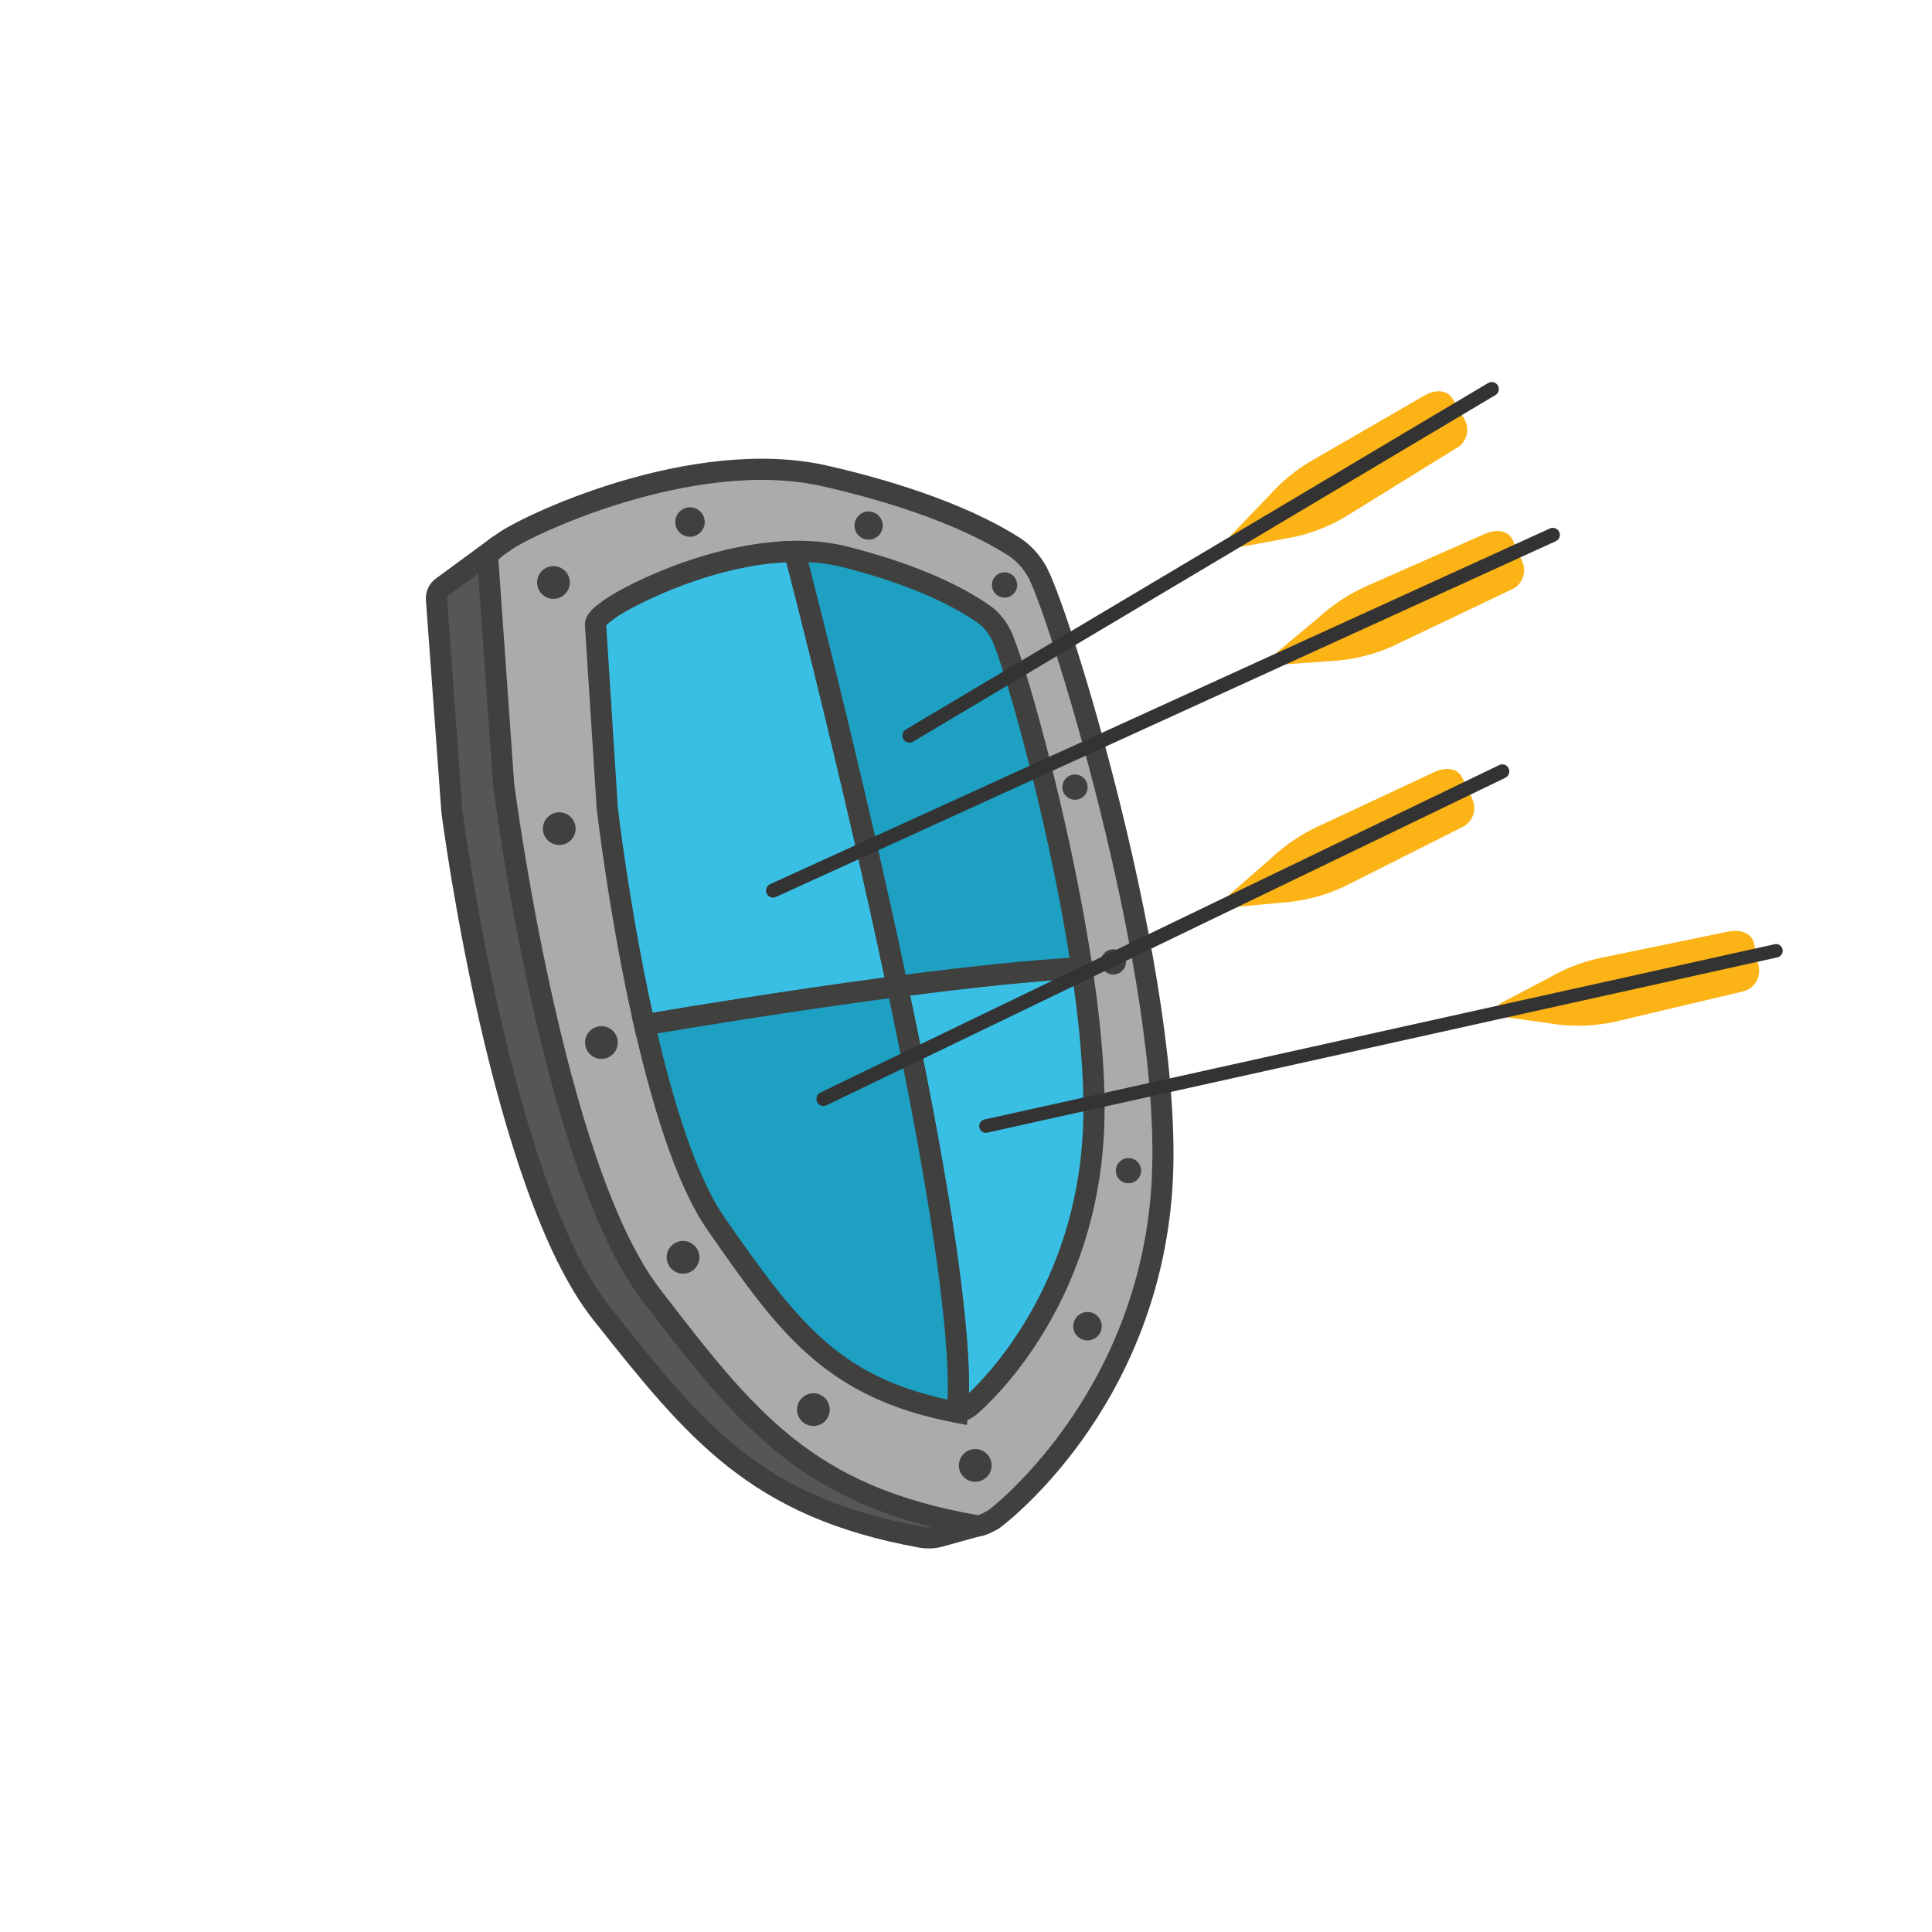 <svg width="440" height="440" viewBox="0 0 440 440" fill="none" xmlns="http://www.w3.org/2000/svg">
<g clip-path="url(#clip0_3_4)">
<path d="M113.638 124.21L100.935 133.54C99.923 134.167 99.329 135.307 99.425 136.511L102.926 184.818C102.926 184.818 114.055 270.142 136.94 299C159.391 327.313 172.8 343.437 209.866 350.118C211.279 350.375 212.74 350.294 214.137 349.909L222.697 347.532" fill="#565656"/>
<path d="M211.504 352.655C210.797 352.655 210.106 352.591 209.432 352.478C170.761 345.509 156.548 327.602 135.045 300.494C112 271.426 100.983 188.624 100.533 185.107L97 136.672C96.856 134.616 97.835 132.657 99.553 131.549L112.192 122.266L115.051 126.153L102.187 135.596C101.93 135.756 101.786 136.029 101.802 136.335L105.303 184.641C105.399 185.348 116.592 269.499 138.803 297.491C160.37 324.679 173.379 341.092 210.267 347.725C211.311 347.917 212.403 347.853 213.463 347.564L222.023 345.187L223.307 349.829L214.748 352.205C213.688 352.494 212.58 352.655 211.488 352.655H211.504Z" fill="#40403F"/>
<path d="M111.084 127.261L114.681 178.507C114.681 178.507 125.698 265.549 148.358 294.986C171.018 324.422 184.363 340.948 222.697 347.5C222.697 347.5 223.339 347.709 226.294 346.022C229.249 344.336 261.657 317.437 264.628 269.997C267.599 222.558 239.849 134.889 235.834 129.59C235.834 129.59 234.147 126.522 230.968 124.515C228.238 122.796 215.984 114.815 187.977 108.423C157.367 101.437 118.568 120.179 114.489 123.664C114.489 123.664 110.988 125.719 111.1 127.261H111.084Z" fill="#ABABAB"/>
<path d="M222.761 349.925C222.536 349.925 222.344 349.893 222.183 349.861C182.276 343.003 168.015 324.471 146.447 296.447C123.643 266.833 112.738 182.393 112.289 178.812L108.675 127.422C108.499 124.868 111.293 122.764 113.092 121.672C118.134 117.738 157.335 98.948 188.491 106.063C201.226 108.969 219.132 114.173 232.092 122.379L232.236 122.475C235.545 124.563 237.456 127.614 237.857 128.289C242.916 135.74 269.96 223.344 267.037 270.142C263.825 321.484 227.852 347.901 227.499 348.11C225.01 349.523 223.661 349.925 222.777 349.925H222.761ZM113.509 127.47L117.09 178.346C117.187 179.069 128.268 264.938 150.269 293.524C171.853 321.548 184.893 338.507 222.761 345.075C223.05 344.979 223.757 344.706 225.106 343.935C225.443 343.742 259.216 317.999 262.235 269.853C265.19 222.493 237.456 135.853 233.923 131.051L233.73 130.762C233.73 130.762 232.269 128.192 229.683 126.554L229.538 126.458C217.173 118.605 199.828 113.594 187.447 110.768C157.801 104.007 119.515 122.54 116.063 125.494L115.725 125.735C114.858 126.249 113.895 127.02 113.541 127.47H113.509Z" fill="#40403F"/>
<path d="M204.373 224.645C175.113 228.483 146.8 233.398 146.8 233.398C141.099 208.361 138.305 183.935 138.305 183.935L135.639 142.18C135.575 140.928 138.144 139.241 138.144 139.241C140.665 136.865 161.109 125.8 180.959 125.575C181.248 126.683 193.902 175.086 204.373 224.645Z" fill="#38BFE3"/>
<path d="M144.953 236.176L144.439 233.944C138.771 209.068 135.928 184.465 135.896 184.224L133.214 142.357C133.102 140.125 135.253 138.294 136.651 137.346C140.248 134.247 160.852 123.407 180.91 123.182H182.789L183.255 124.981C184.604 130.168 196.633 176.547 206.702 224.164L207.232 226.717L204.646 227.054C175.771 230.844 147.459 235.742 147.17 235.791L144.921 236.176H144.953ZM138.064 142.469L140.698 183.806C140.698 183.919 143.364 206.835 148.631 230.668C155.665 229.479 178.116 225.753 201.45 222.622C192.28 179.518 181.665 138.037 179.08 128.064C160.306 128.931 141.549 139.338 139.766 141.024L139.429 141.281C138.899 141.634 138.305 142.148 138.032 142.469H138.064Z" fill="#40403F"/>
<path d="M248.986 258.482C246.802 297.154 222.89 319.059 220.69 320.44C218.506 321.821 218.04 321.644 218.04 321.644C219.63 303.802 212.676 263.846 204.373 224.645C219.341 222.686 234.549 221 246.369 220.406C248.44 234.217 249.597 247.642 248.986 258.482Z" fill="#38BFE3"/>
<path d="M218.104 324.069C217.783 324.069 217.478 324.005 217.189 323.909L215.486 323.266L215.647 321.451C216.964 306.741 212.242 273.434 202.029 225.159L201.483 222.606L204.068 222.269C221.637 219.972 235.834 218.543 246.256 218.013L248.44 217.9L248.761 220.052C251.09 235.534 251.973 248.51 251.395 258.627C249.018 300.703 222.247 322.319 221.974 322.495C220.256 323.587 219.068 324.085 218.104 324.085V324.069ZM207.264 226.701C216.434 270.318 220.931 300.719 220.657 317.276C225.764 312.458 244.65 292.336 246.577 258.354C247.107 249.04 246.337 237.14 244.297 222.943C234.774 223.505 222.344 224.774 207.264 226.717V226.701Z" fill="#40403F"/>
<path d="M218.04 321.644C189.743 316.296 179.883 302.839 163.165 278.846C156.259 268.953 150.815 251.031 146.8 233.398C146.8 233.398 175.113 228.483 204.373 224.645C212.676 263.846 219.63 303.802 218.04 321.644Z" fill="#1DA0C2"/>
<path d="M220.208 324.519L217.59 324.021C187.768 318.384 177.201 303.208 161.19 280.227C155.087 271.491 149.45 255.913 144.456 233.944L143.894 231.471L146.399 231.037C146.688 230.989 175.097 226.075 204.068 222.269L206.284 221.979L206.75 224.164C217.221 273.594 221.83 306.468 220.465 321.869L220.224 324.519H220.208ZM149.723 235.357C154.445 255.415 159.616 269.58 165.14 277.481C181.746 301.313 191.124 313.406 215.808 318.753C216.386 303.144 211.809 271.715 202.478 227.343C179.353 230.427 157.046 234.12 149.723 235.357Z" fill="#40403F"/>
<path d="M246.369 220.406C234.549 221 219.341 222.686 204.373 224.645C193.903 175.086 181.248 126.683 180.959 125.575C184.829 125.51 188.699 125.88 192.393 126.811C213.077 132.031 222.119 138.535 224.126 139.932C226.471 141.57 227.724 144.075 227.724 144.075C229.86 147.175 241.069 185.027 246.369 220.406Z" fill="#1DA0C2"/>
<path d="M202.478 227.327L202.013 225.143C191.975 177.639 179.979 131.372 178.646 126.249L177.875 123.278L180.927 123.166C185.214 123.086 189.261 123.535 192.987 124.483C202.43 126.859 215.711 131.115 225.379 137.876L225.507 137.973C228.061 139.755 229.49 142.277 229.827 142.903C232.638 147.592 243.639 185.878 248.762 220.068L249.163 222.702L246.513 222.831C236.219 223.344 222.151 224.774 204.711 227.054L202.494 227.343L202.478 227.327ZM184.09 128.032C187.174 139.964 197.403 180.257 206.268 221.963C221.396 220.02 233.923 218.735 243.59 218.141C238.194 183.87 227.595 148.347 225.732 145.424L225.572 145.151C225.572 145.151 224.544 143.16 222.745 141.907L222.617 141.811C213.543 135.483 200.856 131.42 191.799 129.14C189.39 128.53 186.788 128.16 184.074 128.032H184.09Z" fill="#40403F"/>
<path d="M344.219 134.263L317.046 147.223C313.224 148.909 309.145 149.985 304.986 150.419L292.315 151.334C291.624 151.398 290.966 151.029 290.677 150.387L290.612 150.242C290.339 149.616 290.484 148.877 290.998 148.411L300.553 140.43C303.749 137.539 307.378 135.162 311.329 133.428L338.196 121.576C340.638 120.5 343.48 120.628 344.556 123.069L346.692 127.919C347.768 130.36 346.66 133.203 344.235 134.279L344.219 134.263Z" fill="#FBB316"/>
<path d="M176.061 204.41C175.45 204.41 174.872 204.057 174.599 203.479C174.23 202.676 174.599 201.712 175.402 201.359L352.971 120.355C353.774 119.986 354.738 120.355 355.107 121.142C355.476 121.945 355.107 122.909 354.304 123.262L176.735 204.266C176.526 204.362 176.285 204.41 176.077 204.41H176.061Z" fill="#333333"/>
<path d="M396.793 225.829L367.5 232.767C363.405 233.618 359.198 233.811 355.038 233.361L342.464 231.595C341.773 231.514 341.211 231 341.067 230.326L341.034 230.165C340.89 229.491 341.211 228.8 341.805 228.447L352.822 222.666C356.548 220.514 360.611 218.956 364.834 218.089L393.597 212.163C396.199 211.633 398.961 212.355 399.491 214.957L400.551 220.144C401.081 222.746 399.41 225.299 396.809 225.829H396.793Z" fill="#FBB316"/>
<path d="M224.522 258C223.825 258 223.203 257.509 223.037 256.787C222.855 255.958 223.37 255.144 224.189 254.96L404.16 215.037C404.978 214.853 405.782 215.375 405.963 216.204C406.145 217.033 405.63 217.847 404.811 218.031L224.84 257.954C224.734 257.985 224.628 257.985 224.522 257.985V258Z" fill="#333333"/>
<path d="M331.74 102.016L306.142 117.85C302.512 119.938 298.594 121.464 294.499 122.347L282.004 124.643C281.33 124.788 280.623 124.483 280.27 123.872L280.19 123.728C279.836 123.134 279.917 122.379 280.382 121.865L289.006 112.904C291.865 109.676 295.221 106.93 298.963 104.778L324.385 90.083C326.682 88.751 329.524 88.574 330.857 90.886L333.507 95.463C334.84 97.76 334.053 100.715 331.74 102.048V102.016Z" fill="#FBB316"/>
<path d="M207.119 169.128C206.573 169.128 206.043 168.855 205.738 168.341C205.289 167.586 205.53 166.59 206.3 166.141L338.919 87.225C339.69 86.775 340.67 87.016 341.119 87.787C341.569 88.542 341.328 89.537 340.557 89.987L207.938 168.903C207.681 169.064 207.392 169.128 207.119 169.128Z" fill="#333333"/>
<path d="M126.051 133.974C126.779 133.974 127.368 133.384 127.368 132.657C127.368 131.93 126.779 131.34 126.051 131.34C125.324 131.34 124.735 131.93 124.735 132.657C124.735 133.384 125.324 133.974 126.051 133.974Z" fill="#404140"/>
<path d="M126.051 136.383C123.996 136.383 122.326 134.713 122.326 132.657C122.326 130.601 123.996 128.931 126.051 128.931C128.107 128.931 129.777 130.601 129.777 132.657C129.777 134.713 128.107 136.383 126.051 136.383ZM126.051 131.565C125.457 131.565 124.959 132.047 124.959 132.657C124.959 133.267 125.441 133.749 126.051 133.749C126.662 133.749 127.144 133.267 127.144 132.657C127.144 132.047 126.662 131.565 126.051 131.565Z" fill="#40403F"/>
<path d="M127.368 190.021C128.096 190.021 128.685 189.432 128.685 188.704C128.685 187.977 128.096 187.387 127.368 187.387C126.641 187.387 126.052 187.977 126.052 188.704C126.052 189.432 126.641 190.021 127.368 190.021Z" fill="#404140"/>
<path d="M127.368 192.446C125.313 192.446 123.643 190.776 123.643 188.72C123.643 186.665 125.313 184.995 127.368 184.995C129.424 184.995 131.094 186.665 131.094 188.72C131.094 190.776 129.424 192.446 127.368 192.446ZM127.368 187.628C126.774 187.628 126.276 188.11 126.276 188.72C126.276 189.331 126.758 189.812 127.368 189.812C127.979 189.812 128.46 189.331 128.46 188.72C128.46 188.11 127.979 187.628 127.368 187.628Z" fill="#40403F"/>
<path d="M136.972 238.745C137.699 238.745 138.289 238.156 138.289 237.429C138.289 236.701 137.699 236.112 136.972 236.112C136.245 236.112 135.655 236.701 135.655 237.429C135.655 238.156 136.245 238.745 136.972 238.745Z" fill="#404140"/>
<path d="M136.972 241.154C134.916 241.154 133.246 239.484 133.246 237.429C133.246 235.373 134.916 233.703 136.972 233.703C139.027 233.703 140.698 235.373 140.698 237.429C140.698 239.484 139.027 241.154 136.972 241.154ZM136.972 236.337C136.378 236.337 135.88 236.818 135.88 237.429C135.88 238.039 136.362 238.521 136.972 238.521C137.582 238.521 138.064 238.039 138.064 237.429C138.064 236.818 137.582 236.337 136.972 236.337Z" fill="#40403F"/>
<path d="M155.553 287.662C156.28 287.662 156.87 287.073 156.87 286.346C156.87 285.618 156.28 285.029 155.553 285.029C154.825 285.029 154.236 285.618 154.236 286.346C154.236 287.073 154.825 287.662 155.553 287.662Z" fill="#404140"/>
<path d="M155.553 290.071C153.497 290.071 151.827 288.401 151.827 286.346C151.827 284.29 153.497 282.62 155.553 282.62C157.608 282.62 159.278 284.29 159.278 286.346C159.278 288.401 157.608 290.071 155.553 290.071ZM155.553 285.254C154.958 285.254 154.461 285.735 154.461 286.346C154.461 286.956 154.942 287.438 155.553 287.438C156.163 287.438 156.645 286.956 156.645 286.346C156.645 285.735 156.163 285.254 155.553 285.254Z" fill="#40403F"/>
<path d="M185.247 322.335C185.974 322.335 186.563 321.745 186.563 321.018C186.563 320.291 185.974 319.701 185.247 319.701C184.519 319.701 183.93 320.291 183.93 321.018C183.93 321.745 184.519 322.335 185.247 322.335Z" fill="#404140"/>
<path d="M185.247 324.76C183.191 324.76 181.521 323.09 181.521 321.034C181.521 318.978 183.191 317.308 185.247 317.308C187.302 317.308 188.972 318.978 188.972 321.034C188.972 323.09 187.302 324.76 185.247 324.76ZM185.247 319.942C184.652 319.942 184.154 320.424 184.154 321.034C184.154 321.644 184.636 322.126 185.247 322.126C185.857 322.126 186.339 321.644 186.339 321.034C186.339 320.424 185.857 319.942 185.247 319.942Z" fill="#40403F"/>
<path d="M222.103 335.054C222.83 335.054 223.42 334.464 223.42 333.737C223.42 333.01 222.83 332.42 222.103 332.42C221.376 332.42 220.786 333.01 220.786 333.737C220.786 334.464 221.376 335.054 222.103 335.054Z" fill="#404140"/>
<path d="M222.103 337.463C220.047 337.463 218.377 335.793 218.377 333.737C218.377 331.681 220.047 330.011 222.103 330.011C224.158 330.011 225.829 331.681 225.829 333.737C225.829 335.793 224.158 337.463 222.103 337.463ZM222.103 332.645C221.509 332.645 221.011 333.127 221.011 333.737C221.011 334.347 221.493 334.829 222.103 334.829C222.713 334.829 223.195 334.347 223.195 333.737C223.195 333.127 222.713 332.645 222.103 332.645Z" fill="#40403F"/>
<path d="M157.143 119.842C157.666 119.842 158.09 119.417 158.09 118.894C158.09 118.371 157.666 117.947 157.143 117.947C156.619 117.947 156.195 118.371 156.195 118.894C156.195 119.417 156.619 119.842 157.143 119.842Z" fill="#404140"/>
<path d="M157.143 122.25C155.296 122.25 153.786 120.741 153.786 118.894C153.786 117.047 155.296 115.538 157.143 115.538C158.989 115.538 160.499 117.047 160.499 118.894C160.499 120.741 158.989 122.25 157.143 122.25Z" fill="#40403F"/>
<path d="M197.821 120.5C198.265 120.5 198.624 120.14 198.624 119.697C198.624 119.254 198.265 118.894 197.821 118.894C197.378 118.894 197.018 119.254 197.018 119.697C197.018 120.14 197.378 120.5 197.821 120.5Z" fill="#404140"/>
<path d="M197.821 122.909C196.054 122.909 194.609 121.464 194.609 119.697C194.609 117.93 196.054 116.485 197.821 116.485C199.588 116.485 201.033 117.93 201.033 119.697C201.033 121.464 199.588 122.909 197.821 122.909Z" fill="#40403F"/>
<path d="M228.784 136.094C227.194 136.094 225.909 134.809 225.909 133.219C225.909 131.629 227.194 130.344 228.784 130.344C230.373 130.344 231.658 131.629 231.658 133.219C231.658 134.809 230.373 136.094 228.784 136.094Z" fill="#40403F"/>
<path d="M244.827 179.711C245.084 179.711 245.293 179.503 245.293 179.245C245.293 178.988 245.084 178.78 244.827 178.78C244.57 178.78 244.361 178.988 244.361 179.245C244.361 179.503 244.57 179.711 244.827 179.711Z" fill="#404140"/>
<path d="M244.827 182.136C243.237 182.136 241.952 180.851 241.952 179.261C241.952 177.671 243.237 176.387 244.827 176.387C246.417 176.387 247.702 177.671 247.702 179.261C247.702 180.851 246.417 182.136 244.827 182.136Z" fill="#40403F"/>
<path d="M253.547 219.522C253.804 219.522 254.013 219.314 254.013 219.057C254.013 218.799 253.804 218.591 253.547 218.591C253.29 218.591 253.082 218.799 253.082 219.057C253.082 219.314 253.29 219.522 253.547 219.522Z" fill="#404140"/>
<path d="M253.547 221.947C251.957 221.947 250.673 220.663 250.673 219.073C250.673 217.483 251.957 216.198 253.547 216.198C255.137 216.198 256.422 217.483 256.422 219.073C256.422 220.663 255.137 221.947 253.547 221.947Z" fill="#40403F"/>
<path d="M257 267.074C257.257 267.074 257.466 266.866 257.466 266.609C257.466 266.351 257.257 266.143 257 266.143C256.743 266.143 256.534 266.351 256.534 266.609C256.534 266.866 256.743 267.074 257 267.074Z" fill="#404140"/>
<path d="M257 269.483C255.41 269.483 254.125 268.198 254.125 266.609C254.125 265.019 255.41 263.734 257 263.734C258.59 263.734 259.875 265.019 259.875 266.609C259.875 268.198 258.59 269.483 257 269.483Z" fill="#40403F"/>
<path d="M247.67 302.871C248.131 302.871 248.505 302.497 248.505 302.036C248.505 301.574 248.131 301.201 247.67 301.201C247.208 301.201 246.834 301.574 246.834 302.036C246.834 302.497 247.208 302.871 247.67 302.871Z" fill="#404140"/>
<path d="M247.67 305.28C245.887 305.28 244.426 303.818 244.426 302.036C244.426 300.253 245.887 298.792 247.67 298.792C249.452 298.792 250.914 300.253 250.914 302.036C250.914 303.818 249.452 305.28 247.67 305.28Z" fill="#40403F"/>
<path d="M178.55 125.575V125.559H183.368L178.55 125.575Z" fill="#40403F"/>
<path d="M332.993 188.383L306.11 201.921C302.32 203.688 298.273 204.86 294.113 205.374L281.459 206.562C280.768 206.643 280.093 206.273 279.804 205.647L279.74 205.502C279.451 204.876 279.596 204.137 280.093 203.656L289.472 195.481C292.604 192.51 296.185 190.069 300.087 188.255L326.682 175.825C329.091 174.7 331.933 174.765 333.057 177.19L335.306 181.991C336.43 184.4 335.386 187.275 332.977 188.399L332.993 188.383Z" fill="#FBB316"/>
<path d="M187.543 251.882C186.949 251.882 186.371 251.545 186.098 250.967C185.712 250.164 186.049 249.2 186.852 248.815L341.44 174.235C342.243 173.849 343.207 174.187 343.576 174.99C343.962 175.793 343.625 176.756 342.822 177.142L188.234 251.721C188.009 251.834 187.768 251.882 187.543 251.882Z" fill="#333333"/>
</g>
<defs>
<clipPath id="clip0_3_4">
<rect width="320" height="265.655" fill="white" transform="translate(97 87)"/>
</clipPath>
</defs>
</svg>
